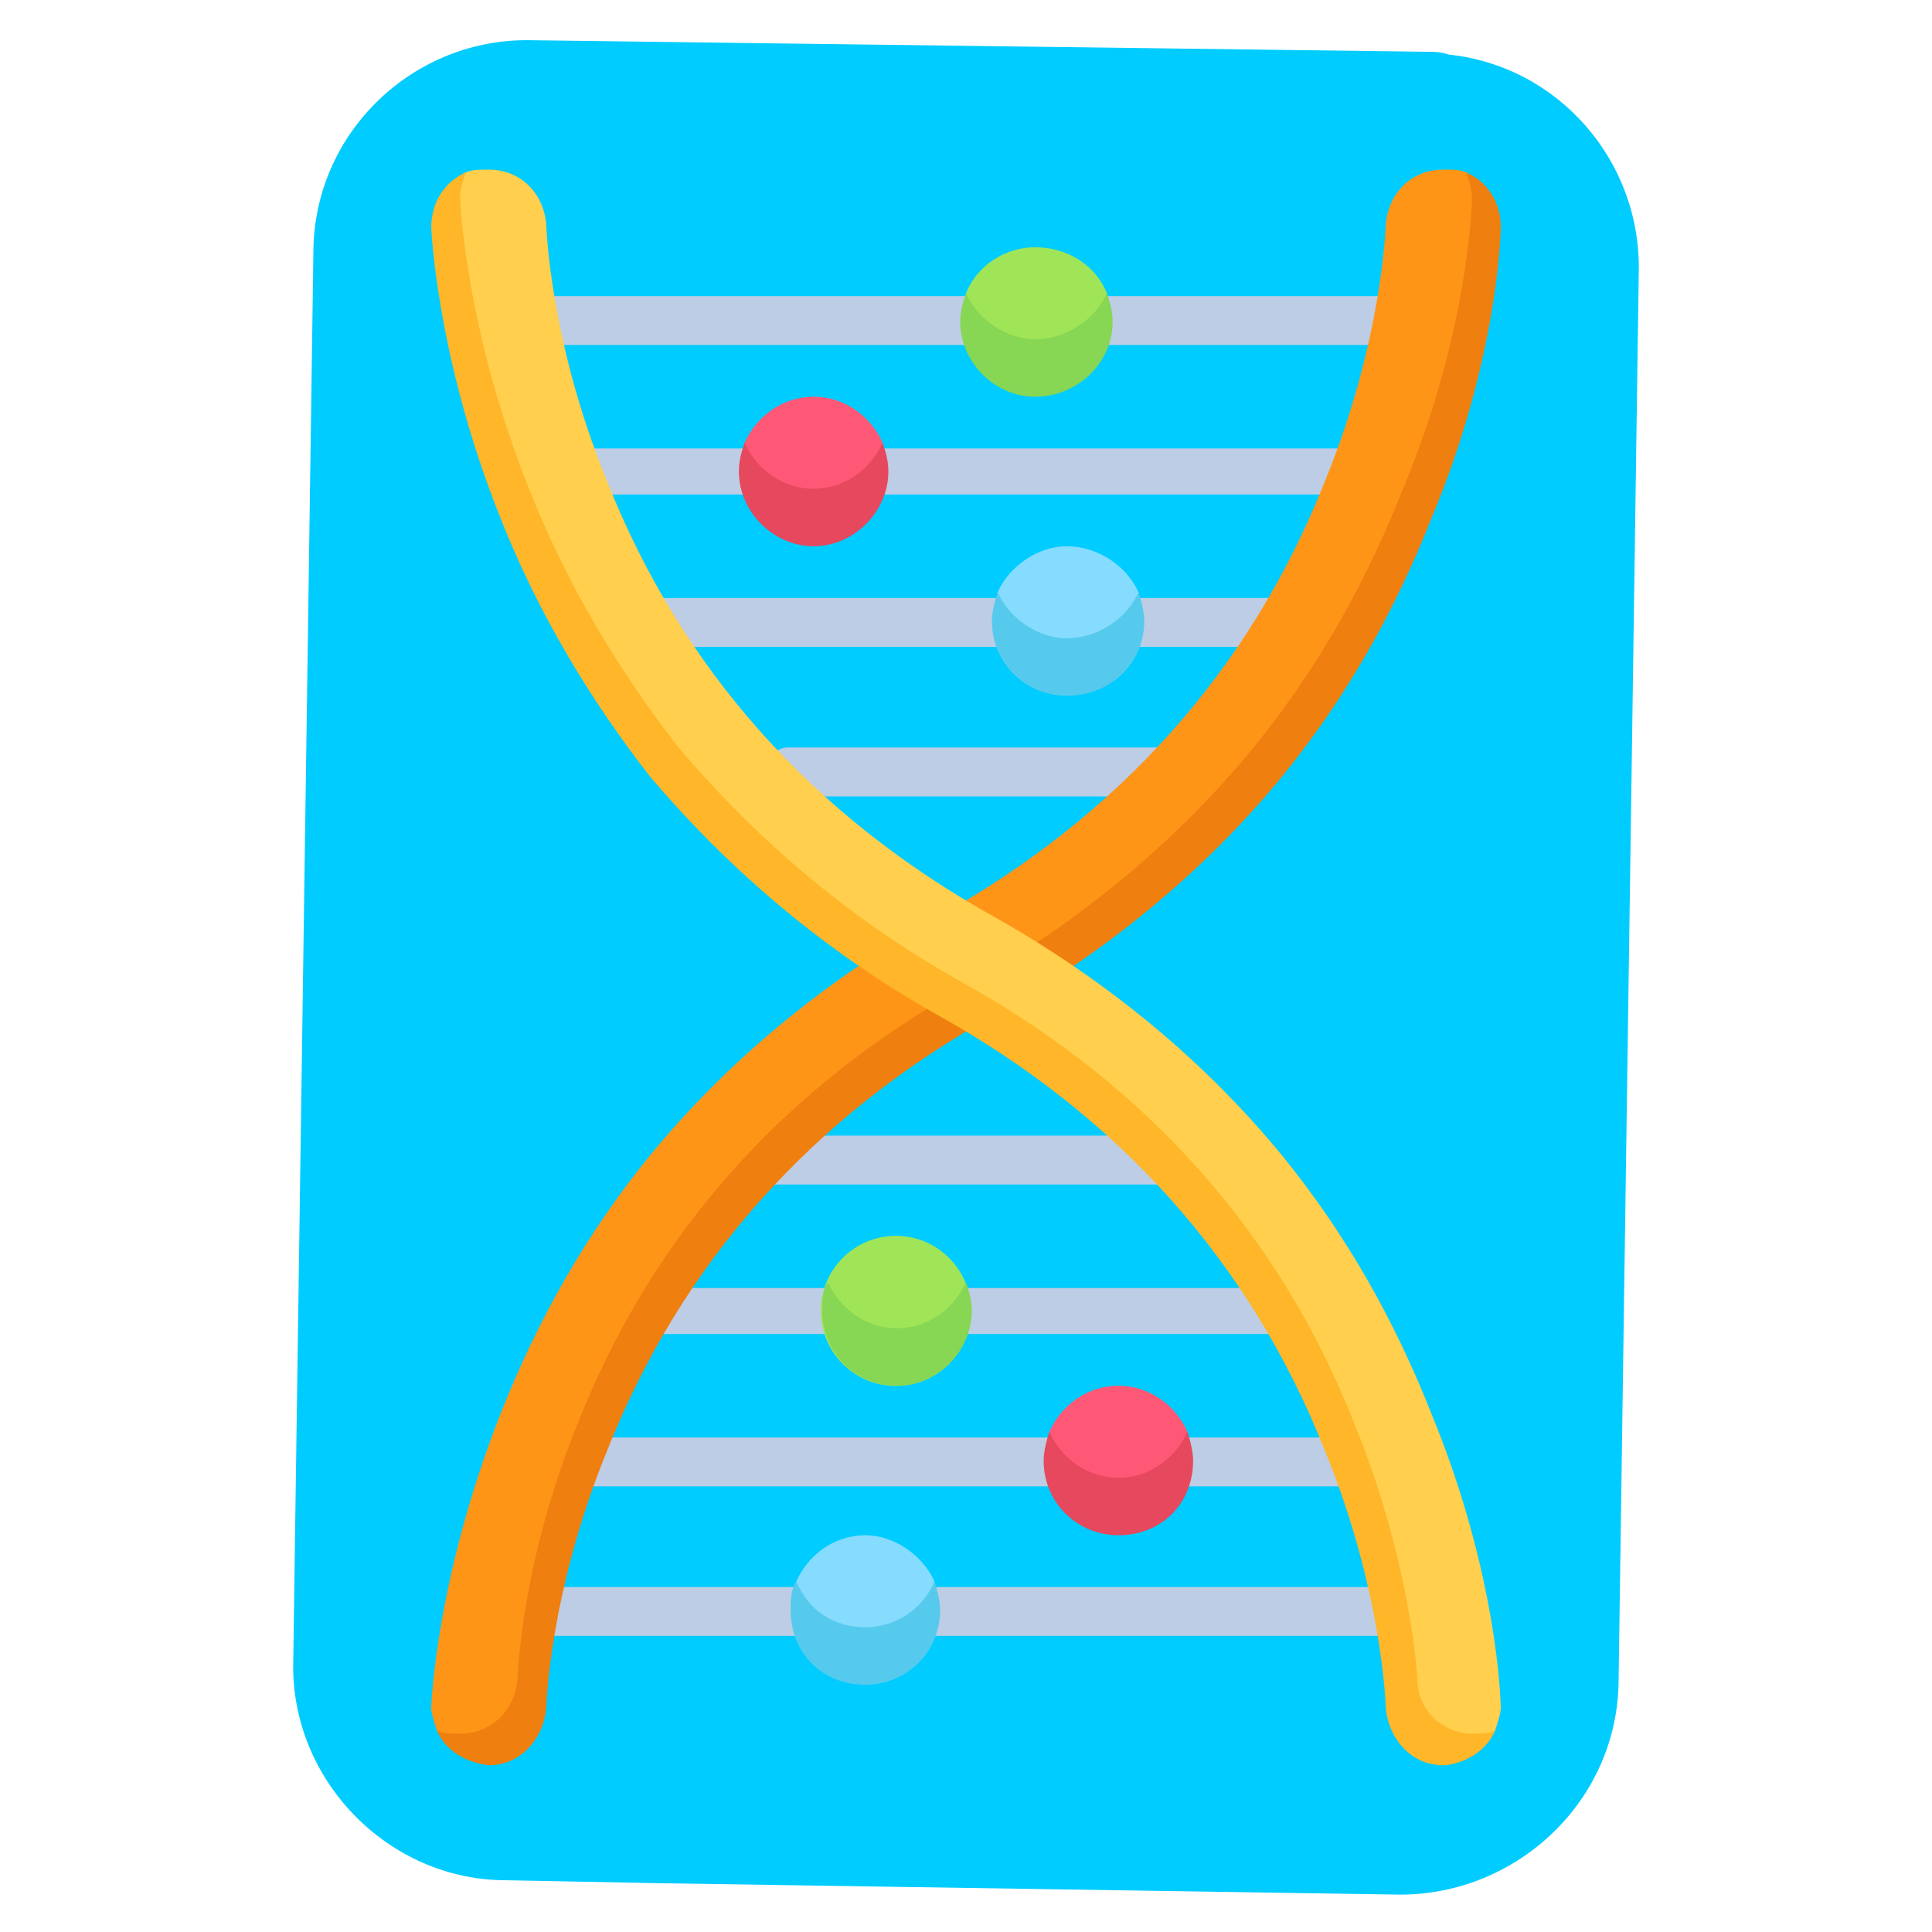 <?xml version="1.0" encoding="UTF-8"?>
<!DOCTYPE svg PUBLIC "-//W3C//DTD SVG 1.1//EN" "http://www.w3.org/Graphics/SVG/1.1/DTD/svg11.dtd">
<!-- Creator: CorelDRAW X6 -->
<svg xmlns="http://www.w3.org/2000/svg" xml:space="preserve" width="32.943mm" height="32.943mm" version="1.1" style="shape-rendering:geometricPrecision; text-rendering:geometricPrecision; image-rendering:optimizeQuality; fill-rule:evenodd; clip-rule:evenodd"
viewBox="0 0 672 672"
 xmlns:xlink="http://www.w3.org/1999/xlink">
 <defs>
  <style type="text/css">
   <![CDATA[
    .fil12 {fill:none}
    .fil0 {fill:#00CCFF}
    .fil9 {fill:#56CAED}
    .fil8 {fill:#86DCFF}
    .fil5 {fill:#87D654}
    .fil4 {fill:#A0E557}
    .fil1 {fill:#BDCDE5}
    .fil7 {fill:#E6485D}
    .fil3 {fill:#EF7F0F}
    .fil6 {fill:#FF5876}
    .fil2 {fill:#FF9517}
    .fil11 {fill:#FFB629}
    .fil10 {fill:#FFCF4D}
   ]]>
  </style>
 </defs>
 <g id="Layer_x0020_1">
  <path class="fil0" d="M570 95l-7 489c0,42 -35,75 -76,75l-259 -4 -52 -1c-41,0 -75,-35 -74,-76l7 -490c0,-42 35,-75 76,-74l311 4c3,0 5,0 8,1 38,4 67,37 66,76z"/>
  <g id="_1073783888">
   <path class="fil1" d="M501 120l-330 0c-4,0 -8,-3 -8,-8 0,-5 4,-9 8,-9l330 0c5,0 8,4 8,9 0,5 -3,8 -8,8z"/>
   <path class="fil1" d="M483 172l-294 0c-4,0 -8,-3 -8,-8 0,-5 4,-8 8,-8l294 0c5,0 8,3 8,8 0,5 -3,8 -8,8z"/>
   <path class="fil1" d="M452 225l-232 0c-5,0 -9,-4 -9,-9 0,-4 4,-8 9,-8l232 0c5,0 9,4 9,8 0,5 -4,9 -9,9z"/>
   <path class="fil1" d="M452 464l-232 0c-5,0 -9,-3 -9,-8 0,-5 4,-8 9,-8l232 0c5,0 9,3 9,8 0,5 -4,8 -9,8z"/>
   <path class="fil1" d="M404 412l-136 0c-4,0 -8,-4 -8,-8 0,-5 4,-9 8,-9l136 0c4,0 8,4 8,9 0,4 -4,8 -8,8l0 0z"/>
   <path class="fil1" d="M482 517l-291 0c-5,0 -9,-4 -9,-9 0,-5 4,-8 9,-8l291 0c4,0 8,3 8,8 0,5 -4,9 -8,9z"/>
   <path class="fil1" d="M501 569l-330 0c-4,0 -8,-4 -8,-9 0,-4 4,-8 8,-8l330 0c5,0 8,4 8,8 0,5 -3,9 -8,9z"/>
   <path class="fil1" d="M404 277l-130 0c-4,0 -8,-4 -8,-9 0,-4 4,-8 8,-8l130 0c4,0 8,4 8,8 0,5 -4,9 -8,9l0 0z"/>
   <path class="fil2" d="M185 594c0,0 0,-43 20,-92 27,-65 77,-122 140,-157 39,-22 71,-47 98,-81 22,-26 37,-54 50,-86 22,-56 24,-93 24,-95 0,-8 0,-20 -7,-23 -2,-1 -5,-1 -7,-1 -1,0 -1,0 -1,0 -11,0 -19,8 -20,19 0,0 -1,40 -21,89 -26,66 -72,117 -135,152 -39,22 -73,50 -100,83 -22,27 -39,57 -52,90 -22,56 -24,100 -24,102 0,2 1,5 2,8 3,7 29,14 33,-8l0 0z"/>
   <path class="fil3" d="M160 603c0,0 0,0 0,0 11,0 19,-8 20,-19 0,0 1,-40 21,-89 26,-66 72,-117 135,-152 39,-22 73,-50 100,-83 22,-27 39,-57 52,-90 23,-55 24,-100 24,-101 0,-3 -1,-6 -2,-9 7,3 12,10 12,19 0,2 -1,46 -24,101 -13,33 -30,63 -52,90 -27,33 -61,61 -100,83 -63,35 -109,86 -135,152 -20,49 -21,89 -21,89 -1,11 -9,20 -20,20 0,0 0,0 0,0 -8,-1 -15,-5 -18,-12 2,1 5,1 8,1l0 0z"/>
   <path class="fil4" d="M385 102c-4,-10 -14,-16 -25,-16 -10,0 -20,6 -24,16 -1,3 0,26 24,26 25,0 26,-23 25,-26z"/>
   <path class="fil5" d="M360 118c-10,0 -20,-7 -24,-16 -1,3 -2,6 -2,10 0,14 12,26 26,26 15,0 27,-12 27,-26 0,-4 -1,-7 -2,-10 -4,9 -14,16 -25,16z"/>
   <circle class="fil4" transform="matrix(0.142 -0.142 0.142 0.142 311.615 455.961)" r="130"/>
   <path class="fil5" d="M312 462c-11,0 -20,-7 -24,-16 -2,3 -2,6 -2,10 0,14 11,26 26,26 14,0 26,-12 26,-26 0,-4 -1,-7 -2,-10 -4,9 -13,16 -24,16z"/>
   <path class="fil6" d="M307 154c-4,-9 -13,-16 -24,-16 -11,0 -20,7 -24,16 -1,3 0,26 24,26 24,0 25,-23 24,-26z"/>
   <path class="fil7" d="M283 170c-11,0 -20,-7 -24,-16 -1,3 -2,6 -2,10 0,14 12,26 26,26 14,0 26,-12 26,-26 0,-4 -1,-7 -2,-10 -4,9 -13,16 -24,16z"/>
   <path class="fil6" d="M365 498c4,-9 13,-16 24,-16 11,0 20,7 24,16 1,3 0,26 -24,26 -24,0 -25,-23 -24,-26z"/>
   <path class="fil7" d="M389 514c-11,0 -20,-7 -24,-16 -1,3 -2,7 -2,10 0,15 12,26 26,26 15,0 26,-11 26,-26 0,-3 -1,-7 -2,-10 -4,9 -13,16 -24,16z"/>
   <path class="fil8" d="M396 206c-4,-9 -14,-16 -25,-16 -10,0 -20,7 -24,16 -1,3 0,26 24,26 25,0 26,-23 25,-26z"/>
   <path class="fil9" d="M371 222c-10,0 -20,-7 -24,-16 -1,3 -2,7 -2,10 0,15 12,26 26,26 15,0 27,-11 27,-26 0,-3 -1,-7 -2,-10 -4,9 -14,16 -25,16z"/>
   <path class="fil8" d="M277 550c4,-9 13,-16 24,-16 10,0 20,7 24,16 1,3 0,26 -24,26 -24,0 -26,-23 -24,-26z"/>
   <path class="fil9" d="M301 566c-11,0 -20,-6 -24,-16 -2,3 -2,7 -2,10 0,15 11,26 26,26 14,0 26,-11 26,-26 0,-3 -1,-7 -2,-10 -4,10 -14,16 -24,16z"/>
   <path class="fil10" d="M488 594c-1,0 -1,-43 -21,-92 -27,-65 -77,-122 -140,-157 -39,-22 -71,-47 -98,-81 -22,-26 -37,-54 -50,-86 -22,-56 -24,-93 -24,-95 0,-8 0,-20 7,-23 2,-1 5,-1 8,-1 0,0 0,0 0,0 11,0 19,8 20,19 0,0 1,40 21,89 26,66 72,117 135,152 39,22 73,50 100,83 22,27 39,57 52,90 23,56 24,100 24,102 0,2 -1,5 -2,8 -3,7 -29,14 -32,-8l0 0z"/>
   <path class="fil11" d="M513 603c-1,0 -1,0 -1,0 -10,0 -19,-8 -19,-19 0,0 -2,-40 -22,-89 -26,-66 -72,-117 -134,-152 -40,-22 -73,-50 -101,-83 -21,-27 -39,-57 -52,-90 -22,-55 -24,-100 -24,-101 0,-3 1,-6 2,-9 -7,3 -12,10 -12,19 0,1 2,46 24,101 13,33 31,63 52,90 28,33 61,61 100,83 63,35 109,86 135,152 20,49 21,89 21,89 1,11 9,20 20,20 0,0 0,0 1,0 7,-1 14,-5 17,-12 -2,1 -5,1 -7,1z"/>
  </g>
  <rect class="fil12" width="672" height="672"/>
 </g>
</svg>
